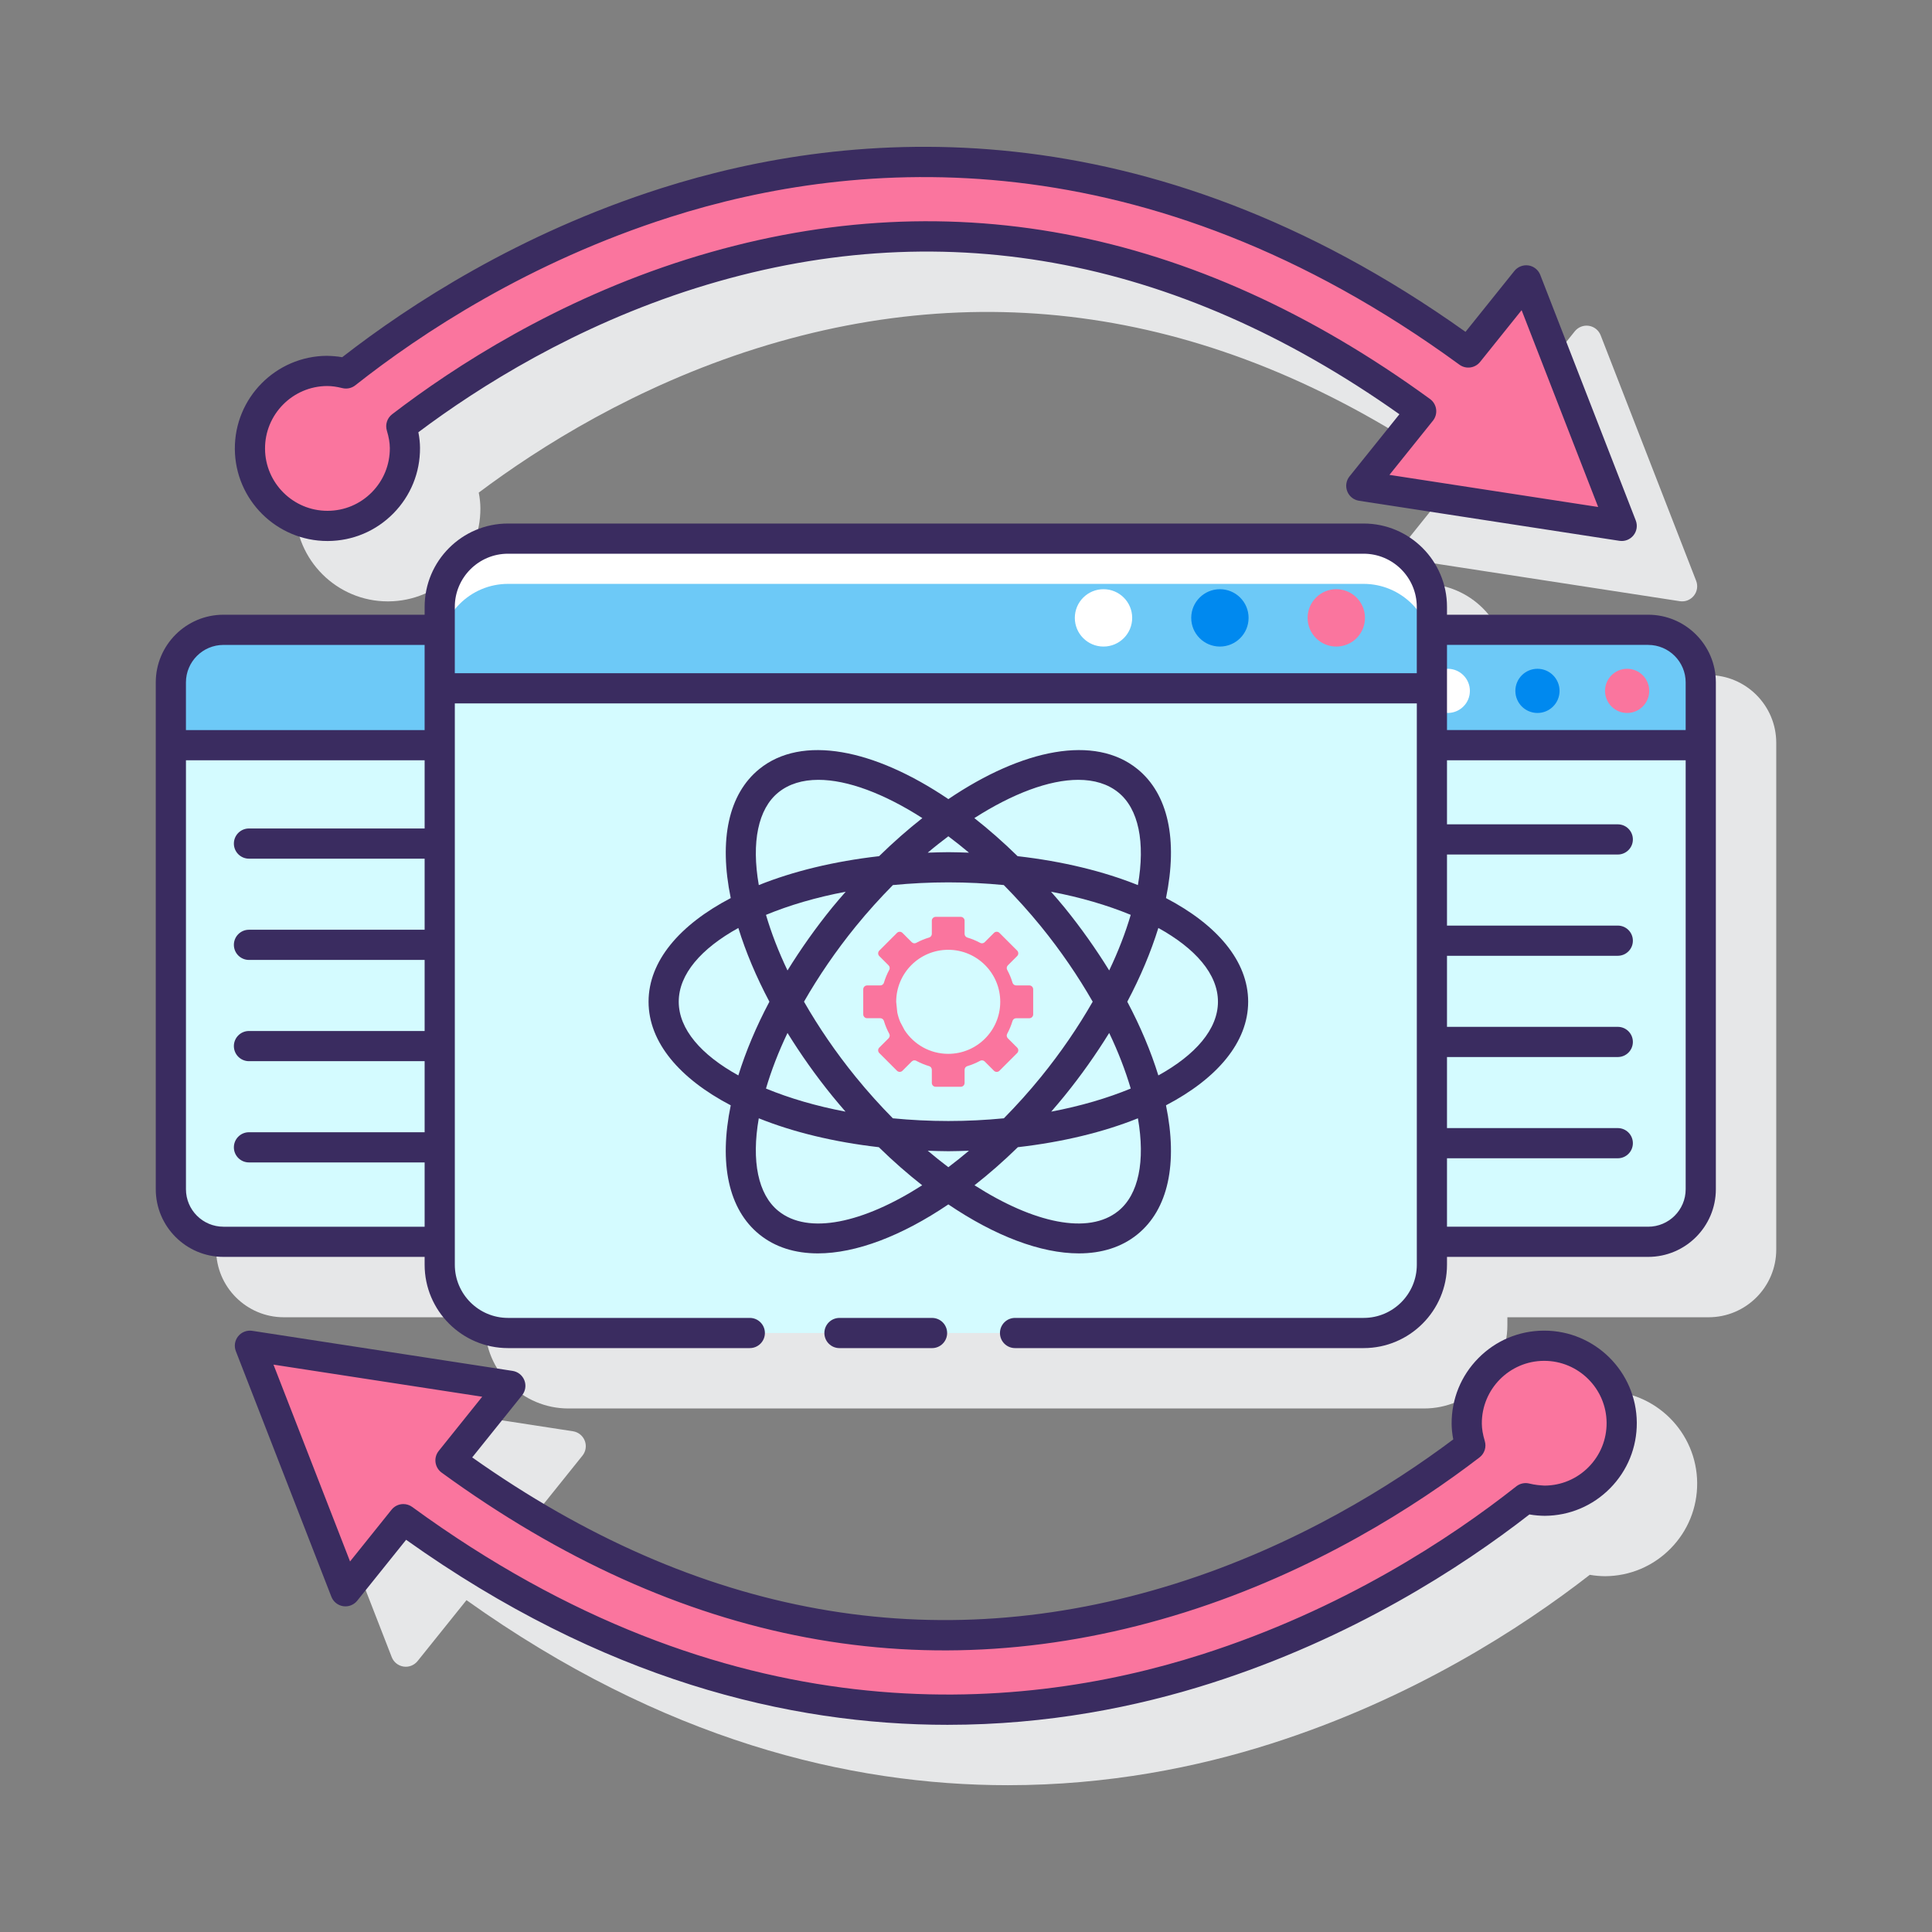 <?xml version="1.0" encoding="utf-8"?>
<!-- Generator: Adobe Illustrator 22.0.1, SVG Export Plug-In . SVG Version: 6.00 Build 0)  -->
<svg version="1.1" id="Layer_1" xmlns="http://www.w3.org/2000/svg" xmlns:xlink="http://www.w3.org/1999/xlink" x="0px" y="0px"
	 viewBox="0 0 128 128" style="enable-background:new 0 0 128 128;" xml:space="preserve">
<rect x="0" y="0" width="128" height="128" fill="#808080" stroke="none"/>
<style type="text/css">
	.st0{fill:#263238;}
	.st1{fill:#E6E7E8;}
	.st2{fill:#FFD7E5;}
	.st3{fill:#0089EF;}
	.st4{fill:#6DC9F7;}
	.st5{fill:#FA759E;}
	.st6{fill:#FFFFFF;}
	.st7{fill:#3A2C60;}
	.st8{fill:#D4FBFF;}
</style>
<g>
	<g>
		<path class="st1" d="M113.196,44.727H99.868v-0.52c0-3.045-2.478-5.522-5.523-5.522H37.655c-3.045,0-5.523,2.478-5.523,5.522v0.52
			H18.804c-2.473,0-4.484,2.012-4.484,4.484v4.157v29.42c0,2.473,2.012,4.484,4.484,4.484h13.329v0.52
			c0,3.046,2.478,5.523,5.523,5.523h56.689c3.045,0,5.523-2.478,5.523-5.523v-0.52h13.329c2.473,0,4.484-2.012,4.484-4.484v-29.42
			v-4.157C117.681,46.739,115.669,44.727,113.196,44.727z"/>
		<path class="st1" d="M25.692,39.843c0.013,0,0.025,0,0.039,0c1.638-0.01,3.175-0.658,4.326-1.824
			c1.151-1.165,1.78-2.71,1.77-4.349c-0.002-0.338-0.038-0.676-0.109-1.033c4.059-3.045,10.402-7.033,18.385-9.548
			c15.983-5.03,31.661-2.219,46.612,8.356l-3.305,4.117c-0.224,0.278-0.282,0.655-0.152,0.988s0.427,0.571,0.78,0.626l17.252,2.654
			c0.356,0.057,0.708-0.084,0.932-0.362c0.224-0.278,0.282-0.655,0.152-0.988l-6.327-16.268c-0.13-0.333-0.427-0.571-0.78-0.626
			c-0.353-0.054-0.708,0.084-0.932,0.362l-3.241,4.038c-21.212-15.112-40.657-13.539-53.295-9.512
			c-9.381,2.989-16.612,7.678-21.126,11.191c-0.355-0.063-0.695-0.098-1.018-0.092c-3.382,0.022-6.116,2.791-6.095,6.173
			C19.58,37.116,22.328,39.843,25.692,39.843z"/>
		<path class="st1" d="M106.308,92.158c-0.013,0-0.025,0-0.039,0c-1.638,0.01-3.175,0.658-4.326,1.824
			c-1.151,1.165-1.78,2.71-1.77,4.349c0.002,0.338,0.038,0.676,0.109,1.034c-4.061,3.046-10.407,7.034-18.385,9.547
			c-15.985,5.029-31.662,2.219-46.612-8.355l3.305-4.118c0.224-0.278,0.282-0.655,0.152-0.988c-0.13-0.333-0.427-0.571-0.78-0.626
			L20.71,92.17c-0.354-0.054-0.708,0.084-0.932,0.362c-0.224,0.278-0.282,0.655-0.152,0.988l6.327,16.268
			c0.13,0.333,0.427,0.571,0.78,0.626c0.354,0.055,0.708-0.085,0.932-0.362l3.241-4.038c13.008,9.268,25.35,12.261,35.867,12.26
			c6.632,0,12.541-1.19,17.429-2.748c9.379-2.988,16.61-7.677,21.126-11.19c0.358,0.063,0.685,0.087,1.018,0.091
			c1.638-0.01,3.175-0.658,4.326-1.824c1.151-1.165,1.78-2.71,1.77-4.349C112.42,94.885,109.672,92.158,106.308,92.158z"/>
	</g>
	<g>
		<g>
			<g>
				<g>
					<path class="st8" d="M109.196,41.728H94.868v40.546h14.329c1.924,0,3.484-1.56,3.484-3.485V45.212
						C112.681,43.288,111.121,41.728,109.196,41.728z"/>
					<path class="st4" d="M109.196,41.728H94.868v7.641h17.813v-4.157C112.681,43.288,111.121,41.728,109.196,41.728z"/>
					<path class="st6" d="M95.92,44.309c-0.414,0-0.786,0.173-1.052,0.449v2.028c0.266,0.276,0.638,0.449,1.052,0.449
						c0.808,0,1.464-0.655,1.464-1.463C97.383,44.964,96.728,44.309,95.92,44.309z"/>
					<path class="st3" d="M101.861,44.309c-0.809,0-1.464,0.655-1.464,1.464c0,0.808,0.655,1.463,1.464,1.463
						c0.808,0,1.464-0.655,1.464-1.463C103.324,44.964,102.669,44.309,101.861,44.309z"/>
					<path class="st5" d="M107.801,44.309c-0.808,0-1.463,0.655-1.463,1.464c0,0.808,0.655,1.463,1.463,1.463
						c0.809,0,1.464-0.655,1.464-1.463C109.265,44.964,108.61,44.309,107.801,44.309z"/>
				</g>
			</g>
			<g>
				<g>
					<path class="st8" d="M29.132,41.728H14.804c-1.924,0-3.484,1.56-3.484,3.484v33.577c0,1.925,1.56,3.485,3.484,3.485h14.329
						V41.728z"/>
					<path class="st4" d="M29.132,41.728H14.804c-1.924,0-3.484,1.56-3.484,3.484v4.157h17.813V41.728z"/>
				</g>
			</g>
		</g>
		<g>
			<g>
				<path class="st8" d="M90.345,88.316H33.656c-2.498,0-4.523-2.025-4.523-4.523V40.208c0-2.498,2.025-4.523,4.523-4.523h56.689
					c2.498,0,4.523,2.025,4.523,4.523v43.585C94.868,86.291,92.843,88.316,90.345,88.316z"/>
				<path class="st6" d="M94.87,40.203v5.4H29.13v-5.4c0-2.49,2.03-4.52,4.53-4.52h56.68C92.84,35.683,94.87,37.713,94.87,40.203z"
					/>
				<path class="st4" d="M94.87,43.203v2.4H29.13v-2.4c0-2.49,2.03-4.52,4.53-4.52h56.68C92.84,38.683,94.87,40.713,94.87,43.203z"
					/>
				<path class="st6" d="M73.11,39.036c-1.049,0-1.9,0.85-1.9,1.9c0,1.049,0.851,1.9,1.9,1.9c1.049,0,1.9-0.85,1.9-1.9
					C75.01,39.886,74.159,39.036,73.11,39.036z"/>
				<path class="st3" d="M80.822,39.036c-1.05,0-1.9,0.85-1.9,1.9c0,1.049,0.85,1.9,1.9,1.9c1.049,0,1.9-0.85,1.9-1.9
					C82.722,39.886,81.871,39.036,80.822,39.036z"/>
				<path class="st5" d="M88.533,39.036c-1.049,0-1.9,0.85-1.9,1.9c0,1.049,0.85,1.9,1.9,1.9c1.05,0,1.9-0.85,1.9-1.9
					C90.433,39.886,89.583,39.036,88.533,39.036z"/>
			</g>
			<path class="st5" d="M68.195,65.287h-0.869c-0.112,0-0.212-0.073-0.244-0.18c-0.088-0.298-0.208-0.583-0.353-0.851
				c-0.054-0.099-0.035-0.221,0.045-0.3l0.615-0.615c0.1-0.1,0.1-0.262,0-0.362l-1.174-1.173c-0.008-0.008-0.016-0.015-0.026-0.023
				c-0.1-0.076-0.244-0.069-0.335,0.023l-0.615,0.615c-0.009,0.009-0.02,0.017-0.03,0.026c-0.078,0.057-0.183,0.067-0.271,0.02
				c-0.269-0.146-0.554-0.264-0.851-0.353c-0.108-0.032-0.18-0.132-0.18-0.244v-0.87c0-0.141-0.115-0.256-0.256-0.256h-1.66
				c-0.141,0-0.255,0.115-0.255,0.256v0.87c0,0.112-0.073,0.212-0.18,0.244c-0.284,0.084-0.557,0.195-0.813,0.332
				c-0.012,0.007-0.026,0.013-0.038,0.021c-0.099,0.054-0.221,0.034-0.3-0.045l-0.615-0.615c-0.008-0.008-0.017-0.016-0.027-0.023
				c-0.1-0.076-0.244-0.069-0.335,0.023l-1.173,1.173c-0.1,0.1-0.1,0.262,0,0.362l0.615,0.615c0.079,0.079,0.099,0.202,0.045,0.3
				c-0.146,0.268-0.264,0.553-0.353,0.851c-0.032,0.107-0.133,0.18-0.244,0.18h-0.87c-0.141,0-0.256,0.114-0.256,0.256v1.659
				c0,0.141,0.115,0.256,0.256,0.256h0.87c0.111,0,0.212,0.072,0.244,0.18c0.088,0.297,0.207,0.582,0.353,0.851
				c0.053,0.099,0.034,0.221-0.045,0.3l-0.615,0.615c-0.1,0.1-0.1,0.261,0,0.362l1.173,1.173c0.092,0.092,0.236,0.099,0.335,0.023
				c0.009-0.006,0.019-0.014,0.027-0.023l0.615-0.615c0.079-0.079,0.202-0.099,0.3-0.045c0.012,0.007,0.026,0.013,0.038,0.021
				c0.256,0.136,0.529,0.248,0.813,0.332c0.107,0.032,0.18,0.132,0.18,0.244v0.869c0,0.142,0.114,0.256,0.255,0.256h1.66
				c0.141,0,0.256-0.114,0.256-0.256v-0.869c0-0.112,0.072-0.212,0.18-0.244c0.297-0.088,0.582-0.208,0.851-0.353
				c0.087-0.047,0.192-0.037,0.271,0.02c0.01,0.008,0.021,0.016,0.03,0.026l0.615,0.615c0.092,0.092,0.236,0.099,0.335,0.023
				c0.009-0.007,0.017-0.014,0.026-0.023l1.174-1.173c0.1-0.101,0.1-0.262,0-0.362l-0.615-0.615c-0.08-0.079-0.099-0.202-0.045-0.3
				c0.145-0.269,0.264-0.554,0.353-0.851c0.032-0.108,0.132-0.18,0.244-0.18h0.869c0.142,0,0.256-0.115,0.256-0.256v-1.659
				C68.452,65.401,68.337,65.287,68.195,65.287z M59.375,66.373c0-1.904,1.543-3.447,3.447-3.447c1.904,0,3.447,1.543,3.447,3.447
				s-1.543,3.447-3.447,3.447c-1.215,0-2.283-0.629-2.897-1.579l-0.281-0.531c-0.085-0.202-0.151-0.413-0.197-0.632L59.375,66.373z"
				/>
		</g>
		<g>
			<path class="st5" d="M107.441,34.843l-6.327-16.268l-3.835,4.779C76.272,8.014,56.967,9.329,44.102,13.429
				c-9.747,3.106-17.117,8.103-21.181,11.313c-0.406-0.1-0.824-0.169-1.261-0.166c-2.835,0.018-5.119,2.331-5.101,5.166
				c0.018,2.835,2.331,5.119,5.166,5.101s5.119-2.331,5.101-5.166c-0.003-0.503-0.101-0.979-0.239-1.438
				c3.875-2.971,10.603-7.392,19.215-10.104c16.628-5.234,32.868-2.166,48.353,9.113l-3.965,4.941L107.441,34.843z"/>
			<g>
				<path class="st5" d="M16.559,89.158l6.327,16.268l3.835-4.779c21.008,15.34,40.312,14.025,53.177,9.925
					c9.747-3.106,17.117-8.103,21.181-11.313c0.406,0.1,0.824,0.169,1.261,0.166c2.835-0.018,5.119-2.331,5.101-5.166
					c-0.018-2.835-2.331-5.119-5.166-5.101s-5.119,2.331-5.101,5.166c0.003,0.503,0.101,0.979,0.239,1.438
					c-3.875,2.971-10.603,7.392-19.215,10.104c-16.628,5.234-32.868,2.166-48.353-9.113l3.965-4.941L16.559,89.158z"/>
				<g>
					<path class="st7" d="M109.196,40.727H95.867v-0.52c0-3.045-2.478-5.522-5.522-5.522H33.656c-3.045,0-5.523,2.478-5.523,5.522
						v0.52H14.804c-2.473,0-4.484,2.012-4.484,4.484v4.157v29.42c0,2.473,2.012,4.484,4.484,4.484h13.329v0.52
						c0,3.046,2.478,5.523,5.523,5.523h16.02c0.552,0,1-0.447,1-1s-0.448-1-1-1h-16.02c-1.943,0-3.523-1.581-3.523-3.523V46.603
						h63.735v37.189c0,1.942-1.58,3.523-3.522,3.523H67.25c-0.553,0-1,0.447-1,1s0.447,1,1,1h23.095
						c3.045,0,5.522-2.478,5.522-5.523v-0.52h13.329c2.473,0,4.484-2.012,4.484-4.484v-29.42v-4.157
						C113.681,42.739,111.669,40.727,109.196,40.727z M109.196,42.727c1.37,0,2.484,1.114,2.484,2.484v3.157H95.867v-2.766v-2.876
						H109.196z M12.319,45.212c0-1.37,1.114-2.484,2.484-2.484h13.329v2.876v2.766H12.319V45.212z M14.804,81.273
						c-1.37,0-2.484-1.114-2.484-2.484v-28.42h15.813v4.52H16.495c-0.552,0-1,0.447-1,1s0.448,1,1,1h11.638v4.709H16.495
						c-0.552,0-1,0.447-1,1s0.448,1,1,1h11.638v4.708H16.495c-0.552,0-1,0.447-1,1s0.448,1,1,1h11.638v4.708H16.495
						c-0.552,0-1,0.447-1,1s0.448,1,1,1h11.638v4.26H14.804z M30.132,44.603v-4.396c0-1.942,1.581-3.522,3.523-3.522h56.689
						c1.942,0,3.522,1.58,3.522,3.522v4.396H30.132z M109.196,81.273H95.867v-4.534h11.315c0.553,0,1-0.447,1-1s-0.447-1-1-1H95.867
						v-4.708h11.315c0.553,0,1-0.447,1-1s-0.447-1-1-1H95.867v-4.708h11.315c0.553,0,1-0.447,1-1s-0.447-1-1-1H95.867v-4.709h11.315
						c0.553,0,1-0.447,1-1s-0.447-1-1-1H95.867v-4.245h15.813v28.42C111.681,80.159,110.566,81.273,109.196,81.273z"/>
					<path class="st7" d="M55.617,87.316c-0.552,0-1,0.447-1,1s0.448,1,1,1h6.133c0.552,0,1-0.447,1-1s-0.448-1-1-1H55.617z"/>
					<path class="st7" d="M50.302,81.778c1.053,0.855,2.378,1.262,3.883,1.262c2.525,0,5.555-1.154,8.646-3.245
						c3.091,2.092,6.121,3.245,8.646,3.245c1.504,0,2.83-0.406,3.883-1.262c2.035-1.655,2.684-4.68,1.89-8.548
						c3.382-1.769,5.444-4.173,5.444-6.865s-2.063-5.097-5.444-6.865c0.795-3.867,0.146-6.893-1.89-8.548
						c-2.819-2.292-7.596-1.345-12.528,1.991c-4.933-3.336-9.709-4.282-12.529-1.991c-2.035,1.655-2.684,4.68-1.89,8.548
						c-3.382,1.769-5.444,4.173-5.444,6.865s2.063,5.097,5.444,6.865C47.618,77.098,48.266,80.123,50.302,81.778z M51.563,80.225
						c-1.337-1.087-1.788-3.292-1.292-6.135c2.273,0.914,4.977,1.573,7.954,1.914c0.946,0.928,1.909,1.766,2.872,2.524
						C57.189,81.029,53.549,81.84,51.563,80.225z M56.695,61.378c0.793-0.976,1.62-1.888,2.462-2.74
						c1.19-0.115,2.418-0.179,3.673-0.179c1.255,0,2.483,0.063,3.673,0.178c0.842,0.853,1.669,1.764,2.463,2.74
						c1.319,1.623,2.464,3.305,3.428,4.987c-0.964,1.682-2.109,3.364-3.428,4.987c-0.792,0.975-1.617,1.888-2.457,2.74
						c-1.192,0.115-2.421,0.179-3.678,0.179c-1.257,0-2.486-0.063-3.678-0.179c-0.841-0.851-1.665-1.765-2.458-2.74
						c-1.319-1.623-2.465-3.305-3.428-4.987C54.231,64.683,55.376,63.001,56.695,61.378z M52.174,64.295
						c-0.598-1.251-1.073-2.484-1.426-3.683c1.545-0.638,3.324-1.163,5.281-1.532c-0.297,0.342-0.595,0.679-0.886,1.037
						C54.038,61.476,53.05,62.88,52.174,64.295z M61.463,56.492c0.455-0.385,0.912-0.742,1.367-1.086
						c0.456,0.344,0.912,0.701,1.367,1.086c-0.454-0.015-0.905-0.033-1.367-0.033C62.368,56.459,61.917,56.477,61.463,56.492z
						 M69.633,59.079c1.957,0.369,3.736,0.895,5.281,1.532c-0.353,1.198-0.829,2.432-1.427,3.683
						c-0.876-1.415-1.864-2.819-2.968-4.178C70.228,59.758,69.93,59.421,69.633,59.079z M70.519,72.614
						c1.105-1.36,2.093-2.764,2.968-4.178c0.598,1.251,1.073,2.484,1.427,3.683c-1.541,0.636-3.316,1.161-5.268,1.53
						C69.939,73.311,70.231,72.968,70.519,72.614z M64.196,76.238c-0.455,0.384-0.91,0.748-1.365,1.092
						c-0.455-0.343-0.911-0.707-1.365-1.092c0.453,0.015,0.903,0.033,1.365,0.033C63.292,76.271,63.743,76.253,64.196,76.238z
						 M55.144,72.614c0.288,0.354,0.58,0.697,0.873,1.035c-1.952-0.369-3.727-0.894-5.269-1.53c0.353-1.198,0.828-2.432,1.426-3.683
						C53.05,69.85,54.038,71.254,55.144,72.614z M74.098,80.225c-1.983,1.614-5.624,0.803-9.534-1.698
						c0.964-0.758,1.926-1.596,2.872-2.523c2.977-0.341,5.681-1,7.954-1.914C75.886,76.933,75.435,79.139,74.098,80.225z
						 M80.693,66.365c0,1.826-1.495,3.528-3.949,4.885c-0.494-1.592-1.183-3.234-2.058-4.885c0.875-1.65,1.564-3.293,2.058-4.885
						C79.198,62.837,80.693,64.539,80.693,66.365z M71.438,51.666c1.052,0,1.959,0.27,2.659,0.839
						c1.337,1.087,1.788,3.292,1.292,6.135c-2.277-0.916-4.987-1.576-7.97-1.916c-0.945-0.925-1.904-1.767-2.866-2.523
						C67.087,52.578,69.508,51.666,71.438,51.666z M51.563,52.505c0.701-0.569,1.607-0.839,2.659-0.839
						c1.931,0,4.352,0.912,6.886,2.535c-0.962,0.756-1.921,1.598-2.866,2.523c-2.983,0.34-5.693,1-7.97,1.916
						C49.776,55.797,50.226,53.591,51.563,52.505z M44.968,66.365c0-1.826,1.495-3.528,3.949-4.884
						c0.493,1.592,1.183,3.234,2.058,4.884c-0.875,1.65-1.564,3.293-2.058,4.884C46.463,69.893,44.968,68.191,44.968,66.365z"/>
					<path class="st7" d="M21.692,35.843c0.013,0,0.025,0,0.039,0c1.638-0.01,3.175-0.658,4.326-1.824
						c1.151-1.165,1.78-2.71,1.77-4.349c-0.002-0.333-0.038-0.675-0.109-1.033c4.058-3.045,10.402-7.033,18.385-9.548
						c15.985-5.03,31.663-2.218,46.612,8.356l-3.306,4.117c-0.224,0.278-0.281,0.655-0.151,0.988
						c0.129,0.333,0.427,0.571,0.779,0.626l17.252,2.654c0.353,0.057,0.709-0.083,0.933-0.362c0.224-0.278,0.281-0.655,0.151-0.988
						l-6.327-16.268c-0.129-0.333-0.427-0.571-0.779-0.626c-0.349-0.052-0.709,0.084-0.933,0.362l-3.24,4.038
						C75.882,6.875,56.437,8.447,43.798,12.475c-9.381,2.989-16.612,7.678-21.126,11.191c-0.355-0.063-0.689-0.083-1.018-0.092
						c-3.382,0.022-6.116,2.791-6.095,6.173C15.58,33.116,18.328,35.843,21.692,35.843z M21.665,25.575c0.005,0,0.009,0,0.014,0
						c0.304,0,0.624,0.044,1.002,0.138c0.301,0.074,0.618,0.006,0.86-0.186c4.354-3.439,11.508-8.165,20.865-11.146
						c12.352-3.938,31.449-5.433,52.284,9.78c0.432,0.316,1.035,0.234,1.37-0.182l2.751-3.429l5.071,13.039l-13.828-2.127
						l2.882-3.59c0.171-0.213,0.247-0.487,0.211-0.758c-0.036-0.271-0.182-0.516-0.402-0.677
						C78.996,14.97,62.43,11.855,45.502,17.181c-8.612,2.713-15.371,7.08-19.523,10.265c-0.33,0.254-0.469,0.685-0.349,1.083
						c0.132,0.437,0.194,0.804,0.197,1.154c0.007,1.104-0.417,2.146-1.192,2.931c-0.776,0.786-1.812,1.223-2.916,1.229
						c-0.009,0-0.017,0-0.026,0c-2.267,0-4.119-1.838-4.134-4.107C17.544,27.456,19.387,25.59,21.665,25.575z"/>
					<path class="st7" d="M102.308,88.158c-0.013,0-0.025,0-0.038,0c-1.639,0.01-3.175,0.658-4.326,1.824
						c-1.151,1.165-1.779,2.71-1.77,4.35c0.003,0.333,0.039,0.675,0.109,1.032c-4.062,3.046-10.408,7.036-18.385,9.548
						c-15.985,5.03-31.662,2.22-46.613-8.355l3.305-4.118c0.224-0.278,0.282-0.655,0.152-0.988c-0.13-0.333-0.427-0.571-0.78-0.626
						L16.71,88.17c-0.353-0.053-0.708,0.084-0.932,0.362s-0.282,0.655-0.152,0.988l6.328,16.268c0.13,0.333,0.427,0.571,0.78,0.626
						c0.354,0.055,0.708-0.084,0.932-0.362l3.24-4.037c13.009,9.267,25.35,12.26,35.867,12.259c6.632,0,12.541-1.19,17.428-2.748
						c9.379-2.988,16.61-7.677,21.127-11.19c0.358,0.063,0.712,0.088,1.018,0.091c1.639-0.01,3.176-0.658,4.326-1.824
						c1.151-1.165,1.779-2.71,1.77-4.348C108.421,90.885,105.673,88.158,102.308,88.158z M105.249,97.196
						c-0.775,0.786-1.812,1.223-2.916,1.229c-0.315-0.017-0.626-0.042-1.016-0.137c-0.296-0.074-0.615-0.006-0.858,0.186
						c-4.355,3.439-11.512,8.165-20.865,11.145c-12.352,3.938-31.447,5.436-52.283-9.779c-0.178-0.13-0.384-0.192-0.589-0.192
						c-0.293,0-0.583,0.129-0.78,0.374l-2.75,3.428L18.119,90.41l13.828,2.127l-2.881,3.591c-0.171,0.213-0.248,0.487-0.211,0.758
						c0.036,0.271,0.182,0.516,0.402,0.677c15.748,11.47,32.315,14.582,49.243,9.258c8.605-2.71,15.366-7.077,19.522-10.264
						c0.33-0.253,0.469-0.684,0.35-1.081c-0.132-0.439-0.194-0.808-0.197-1.157c-0.014-2.28,1.828-4.146,4.107-4.16
						c0.009,0,0.018,0,0.026,0c2.268,0,4.12,1.837,4.134,4.107C106.448,95.37,106.024,96.411,105.249,97.196z"/>
				</g>
			</g>
		</g>
	</g>
</g>
</svg>
